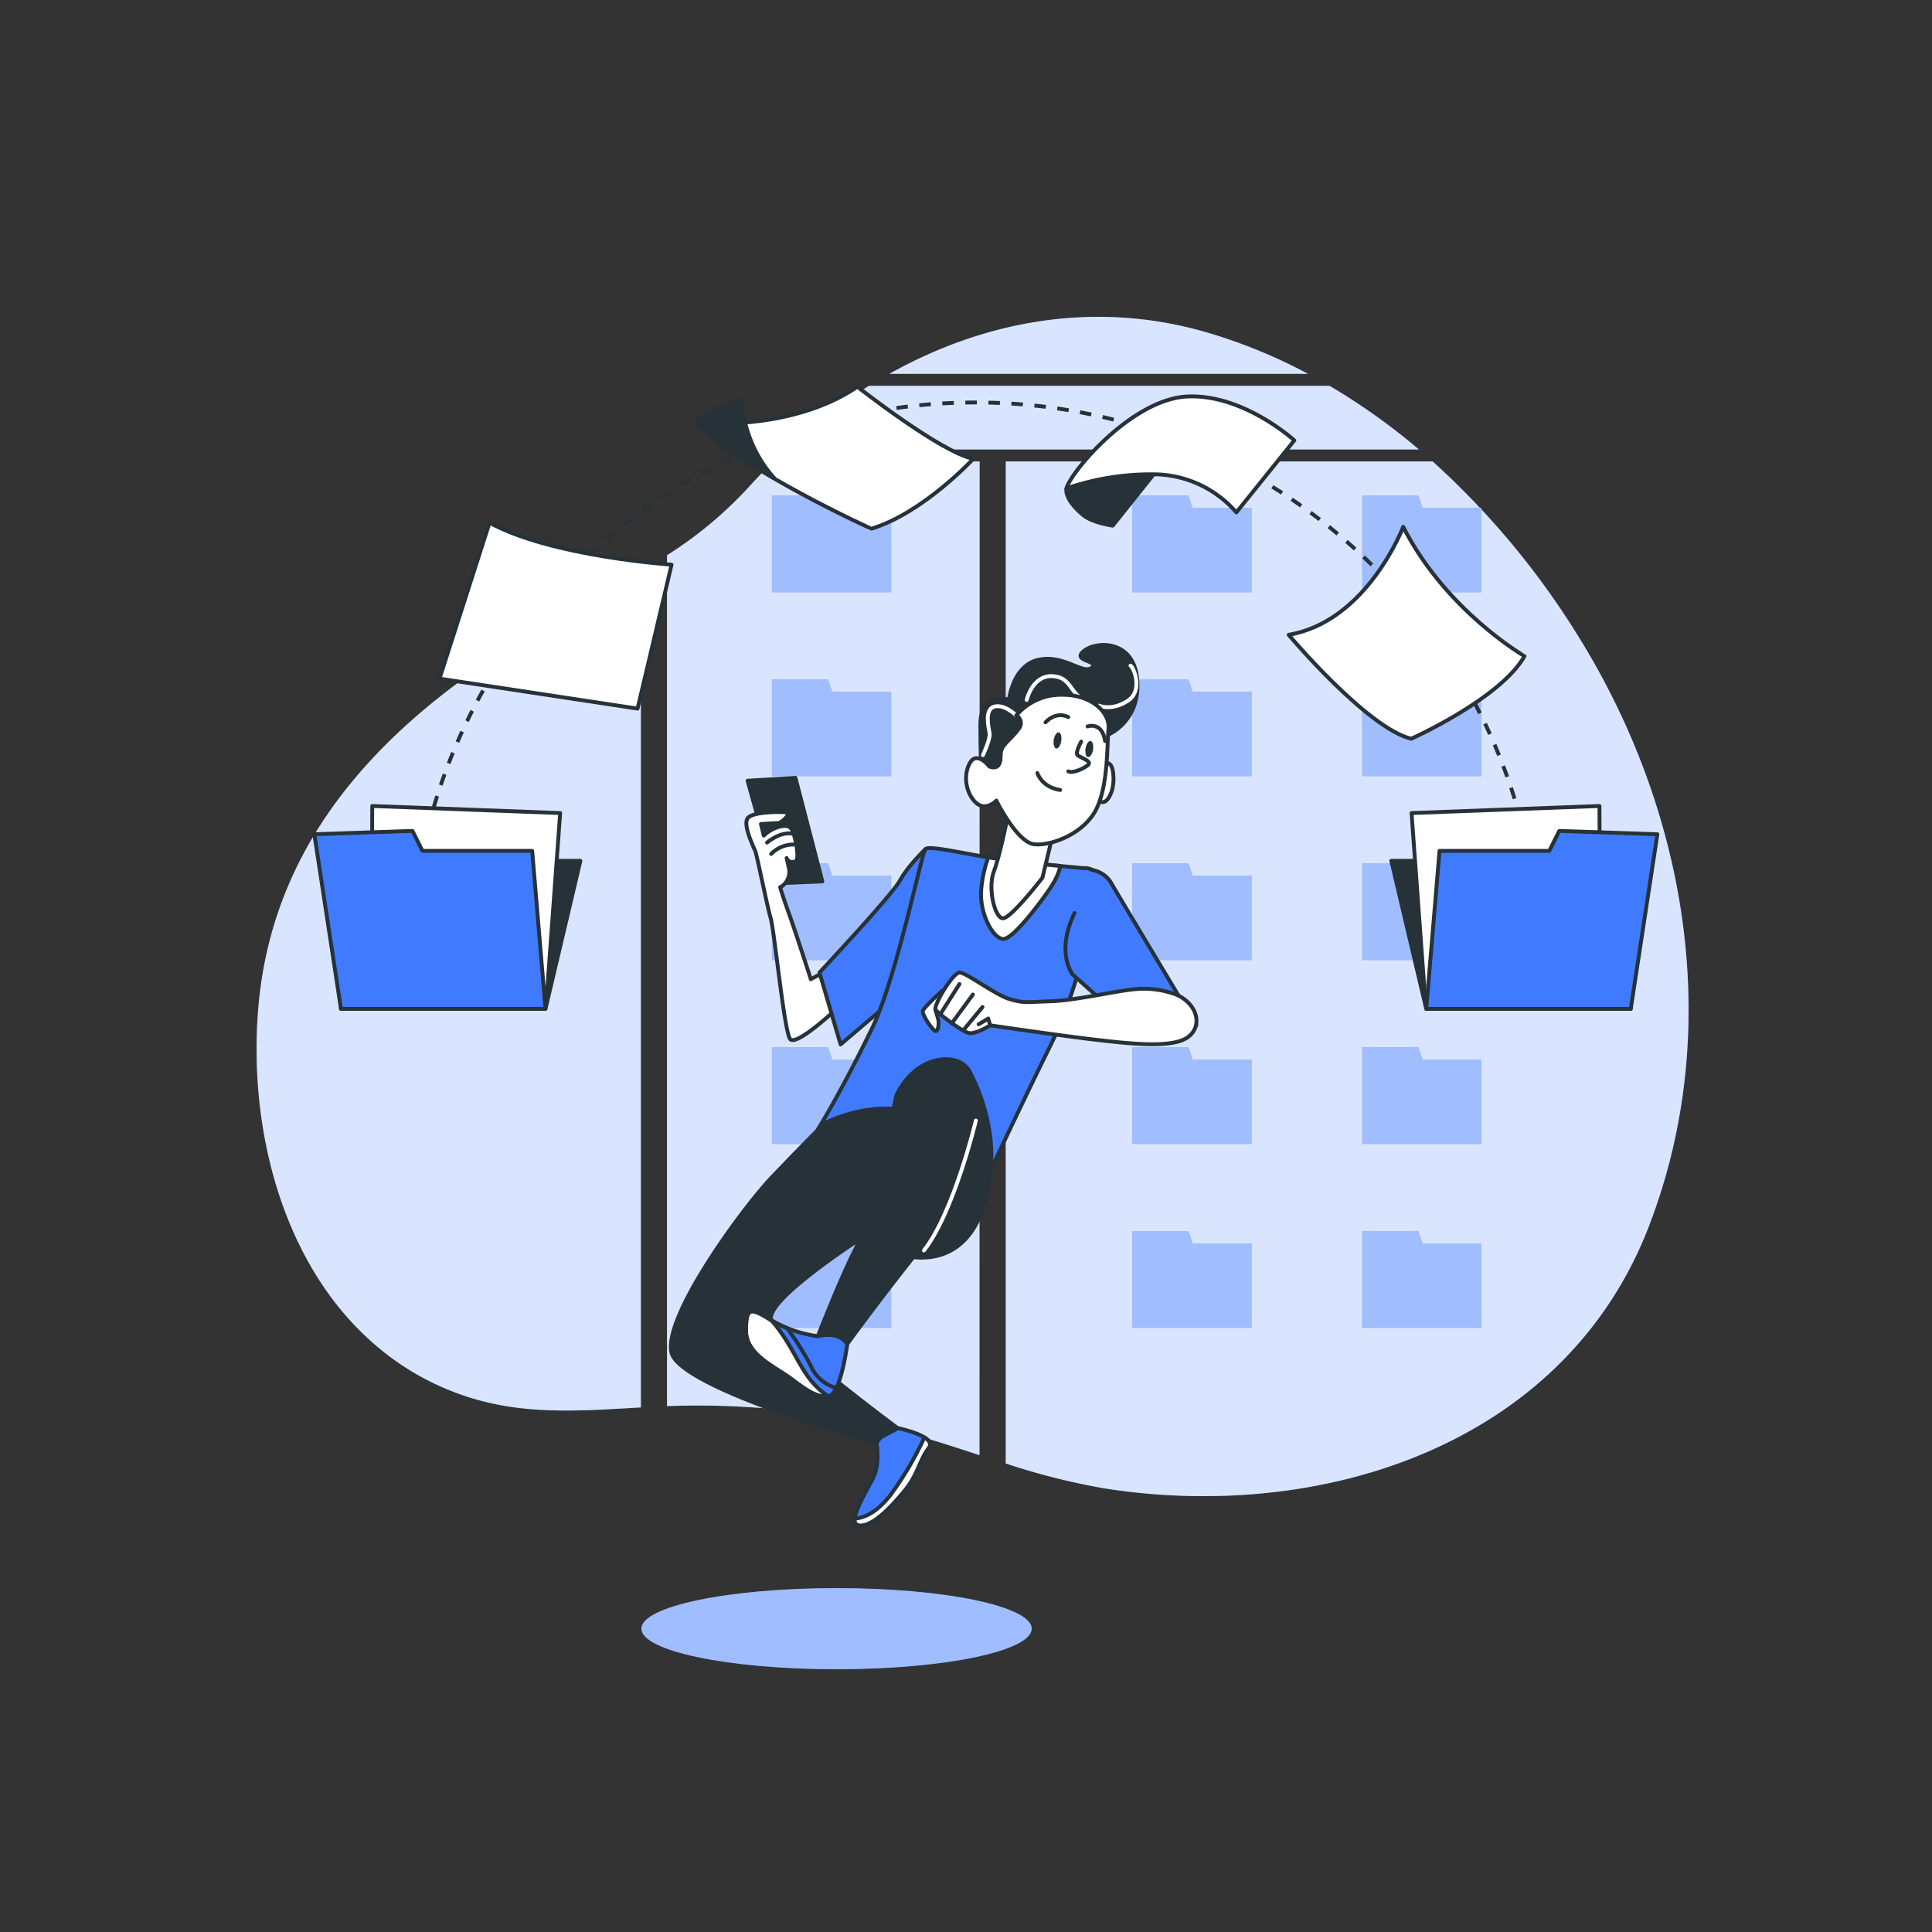 <svg xmlns="http://www.w3.org/2000/svg" viewBox="0 0 500 500"><rect x="0" y="0" width="500" height="500" fill="#333333" stroke="none"/><g id="freepik--background-simple--inject-12"><path d="M165.85,147.91c-8.23,4.9-16.79,9.36-25.13,14.24-38.39,22.46-70,52.59-73.87,98.74C64,294.68,74.66,334,104.38,353.55a68.9,68.9,0,0,0,24.12,9.9c12.13,2.47,25,1.5,37.35.79Z" style="fill:#407BFF"></path><path d="M344.07,99.85H224.88a141,141,0,0,0-21.49,16.47H367.2A164.61,164.61,0,0,0,344.07,99.85Z" style="fill:#407BFF"></path><path d="M338.5,96.75a136.64,136.64,0,0,0-27.16-11c-28.51-8-56.74-2.67-81.17,11Z" style="fill:#407BFF"></path><path d="M408.37,164.53a208.72,208.72,0,0,0-37.61-45.11H260.29V378.74a177,177,0,0,0,25.26,6.4c56.33,9,119.35-11.05,141.19-67.81C446.33,266.45,436.59,209.83,408.37,164.53Z" style="fill:#407BFF"></path><path d="M253.52,119.42H200.14q-3.31,3.27-6.44,6.73a104.36,104.36,0,0,1-21.08,17.55V363.9A212.15,212.15,0,0,1,230,369.59c8,1.91,15.72,4.45,23.48,7Z" style="fill:#407BFF"></path><g style="opacity:0.8"><path d="M165.85,147.91c-8.23,4.9-16.79,9.36-25.13,14.24-38.39,22.46-70,52.59-73.87,98.74C64,294.68,74.66,334,104.38,353.55a68.9,68.9,0,0,0,24.12,9.9c12.13,2.47,25,1.5,37.35.79Z" style="fill:#fff"></path><path d="M344.07,99.85H224.88a141,141,0,0,0-21.49,16.47H367.2A164.61,164.61,0,0,0,344.07,99.85Z" style="fill:#fff"></path><path d="M338.5,96.75a136.64,136.64,0,0,0-27.16-11c-28.51-8-56.74-2.67-81.17,11Z" style="fill:#fff"></path><path d="M408.37,164.53a208.72,208.72,0,0,0-37.61-45.11H260.29V378.74a177,177,0,0,0,25.26,6.4c56.33,9,119.35-11.05,141.19-67.81C446.33,266.45,436.59,209.83,408.37,164.53Z" style="fill:#fff"></path><path d="M253.52,119.42H200.14q-3.31,3.27-6.44,6.73a104.36,104.36,0,0,1-21.08,17.55V363.9A212.15,212.15,0,0,1,230,369.59c8,1.91,15.72,4.45,23.48,7Z" style="fill:#fff"></path></g></g><g id="freepik--Folders--inject-12"><polygon points="214.32 128.27 199.77 128.27 199.77 131.44 199.77 150.1 199.77 153.28 230.63 153.28 230.63 131.44 215.35 131.44 214.32 128.27" style="fill:#407BFF"></polygon><polygon points="214.32 175.86 199.77 175.86 199.77 179.03 199.77 197.69 199.77 200.87 230.63 200.87 230.63 179.03 215.35 179.03 214.32 175.86" style="fill:#407BFF"></polygon><polygon points="214.32 223.45 199.77 223.45 199.77 226.62 199.77 245.28 199.77 248.46 230.63 248.46 230.63 226.62 215.35 226.62 214.32 223.45" style="fill:#407BFF"></polygon><polygon points="214.32 271.04 199.77 271.04 199.77 274.21 199.77 292.87 199.77 296.05 230.63 296.05 230.63 274.21 215.35 274.21 214.32 271.04" style="fill:#407BFF"></polygon><polygon points="214.32 318.63 199.77 318.63 199.77 321.81 199.77 340.46 199.77 343.64 230.63 343.64 230.63 321.81 215.35 321.81 214.32 318.63" style="fill:#407BFF"></polygon><polygon points="307.6 128.27 293.05 128.27 293.05 131.44 293.05 150.1 293.05 153.28 323.92 153.28 323.92 131.44 308.64 131.44 307.6 128.27" style="fill:#407BFF"></polygon><polygon points="368.13 131.44 367.09 128.27 352.54 128.27 352.54 131.44 352.54 150.1 352.54 153.28 383.4 153.28 383.4 131.44 368.13 131.44" style="fill:#407BFF"></polygon><polygon points="307.6 175.86 293.05 175.86 293.05 179.03 293.05 197.69 293.05 200.87 323.92 200.87 323.92 179.03 308.64 179.03 307.6 175.86" style="fill:#407BFF"></polygon><polygon points="367.09 223.45 352.54 223.45 352.54 226.62 352.54 245.28 352.54 248.46 383.4 248.46 383.4 226.62 368.13 226.62 367.09 223.45" style="fill:#407BFF"></polygon><polygon points="367.09 175.86 352.54 175.86 352.54 179.03 352.54 197.69 352.54 200.87 383.4 200.87 383.4 179.03 368.13 179.03 367.09 175.86" style="fill:#407BFF"></polygon><polygon points="307.6 223.45 293.05 223.45 293.05 226.62 293.05 245.28 293.05 248.46 323.92 248.46 323.92 226.62 308.64 226.62 307.6 223.45" style="fill:#407BFF"></polygon><polygon points="307.6 271.04 293.05 271.04 293.05 274.21 293.05 292.87 293.05 296.05 323.92 296.05 323.92 274.21 308.64 274.21 307.6 271.04" style="fill:#407BFF"></polygon><polygon points="367.09 271.04 352.54 271.04 352.54 274.21 352.54 292.87 352.54 296.05 383.4 296.05 383.4 274.21 368.13 274.21 367.09 271.04" style="fill:#407BFF"></polygon><polygon points="307.6 318.63 293.05 318.63 293.05 321.81 293.05 340.46 293.05 343.64 323.92 343.64 323.92 321.81 308.64 321.81 307.6 318.63" style="fill:#407BFF"></polygon><polygon points="367.09 318.63 352.54 318.63 352.54 321.81 352.54 340.46 352.54 343.64 383.4 343.64 383.4 321.81 368.13 321.81 367.09 318.63" style="fill:#407BFF"></polygon><g style="opacity:0.5"><polygon points="214.32 128.27 199.77 128.27 199.77 131.44 199.77 150.1 199.77 153.28 230.63 153.28 230.63 131.44 215.35 131.44 214.32 128.27" style="fill:#fff"></polygon><polygon points="214.32 175.86 199.77 175.86 199.77 179.03 199.77 197.69 199.77 200.87 230.63 200.87 230.63 179.03 215.35 179.03 214.32 175.86" style="fill:#fff"></polygon><polygon points="214.32 223.45 199.77 223.45 199.77 226.62 199.77 245.28 199.77 248.46 230.63 248.46 230.63 226.62 215.35 226.62 214.32 223.45" style="fill:#fff"></polygon><polygon points="214.32 271.04 199.77 271.04 199.77 274.21 199.77 292.87 199.77 296.05 230.63 296.05 230.63 274.21 215.35 274.21 214.32 271.04" style="fill:#fff"></polygon><polygon points="214.32 318.63 199.77 318.63 199.77 321.81 199.77 340.46 199.77 343.64 230.63 343.64 230.63 321.81 215.35 321.81 214.32 318.63" style="fill:#fff"></polygon><polygon points="307.6 128.27 293.05 128.27 293.05 131.44 293.05 150.1 293.05 153.28 323.92 153.28 323.92 131.44 308.64 131.44 307.6 128.27" style="fill:#fff"></polygon><polygon points="368.13 131.44 367.09 128.27 352.54 128.27 352.54 131.44 352.54 150.1 352.54 153.28 383.4 153.28 383.4 131.44 368.13 131.44" style="fill:#fff"></polygon><polygon points="307.6 175.86 293.05 175.86 293.05 179.03 293.05 197.69 293.05 200.87 323.92 200.87 323.92 179.03 308.64 179.03 307.6 175.86" style="fill:#fff"></polygon><polygon points="367.09 223.45 352.54 223.45 352.54 226.62 352.54 245.28 352.54 248.46 383.4 248.46 383.4 226.62 368.13 226.62 367.09 223.45" style="fill:#fff"></polygon><polygon points="367.09 175.86 352.54 175.86 352.54 179.03 352.54 197.69 352.54 200.87 383.4 200.87 383.4 179.03 368.13 179.03 367.09 175.86" style="fill:#fff"></polygon><polygon points="307.6 223.45 293.05 223.45 293.05 226.62 293.05 245.28 293.05 248.46 323.92 248.46 323.92 226.62 308.64 226.62 307.6 223.45" style="fill:#fff"></polygon><polygon points="307.6 271.04 293.05 271.04 293.05 274.21 293.05 292.87 293.05 296.05 323.92 296.05 323.92 274.21 308.64 274.21 307.6 271.04" style="fill:#fff"></polygon><polygon points="367.09 271.04 352.54 271.04 352.54 274.21 352.54 292.87 352.54 296.05 383.4 296.05 383.4 274.21 368.13 274.21 367.09 271.04" style="fill:#fff"></polygon><polygon points="307.6 318.63 293.05 318.63 293.05 321.81 293.05 340.46 293.05 343.64 323.92 343.64 323.92 321.81 308.64 321.81 307.6 318.63" style="fill:#fff"></polygon><polygon points="367.09 318.63 352.54 318.63 352.54 321.81 352.54 340.46 352.54 343.64 383.4 343.64 383.4 321.81 368.13 321.81 367.09 318.63" style="fill:#fff"></polygon></g></g><g id="freepik--Shadow--inject-12"><ellipse cx="216.5" cy="421.5" rx="50.5" ry="10.5" style="fill:#407BFF"></ellipse><ellipse cx="216.5" cy="421.5" rx="50.5" ry="10.5" style="fill:#fff;opacity:0.5"></ellipse></g><g id="freepik--Character--inject-12"><path d="M253.92,198.54s-.2-5.35-.2-10.91,2.88-6.79,4.73-6.79a12.78,12.78,0,0,1,2.68.2s1-8.85,7.62-10.29,11.53,3.91,13.79,2.06-5.35-1.65-2.06-4.32,12.77-2.89,13.8,7-5.77,14.41-9.06,15.23-7.83-5.15-12.15-4.94-3.7,5.15-6.38,7.21-4.74,1-4.74,3.7-1.23,4.12-4.53,4.32S253.92,198.54,253.92,198.54Z" style="fill:#263238;stroke:#263238;stroke-linecap:round;stroke-linejoin:round"></path><path d="M284.43,182.62s3.21,1.48,7.4-1.23,1.47-8.87.74-9.12" style="fill:none;stroke:#fff;stroke-linecap:round;stroke-linejoin:round"></path><path d="M265.7,181.14s1.48-6.41,6.65-6.16,4.44,4.93,8.88,6.41" style="fill:none;stroke:#fff;stroke-linecap:round;stroke-linejoin:round"></path><path d="M263,185.16s-3-3-5.66-2.29-1.48,5.42-1.23,6.9-1.73,5.67-1.73,5.67" style="fill:none;stroke:#fff;stroke-linecap:round;stroke-linejoin:round"></path><polygon points="193.47 202.05 200.91 228.61 212.82 228.11 205.87 201.31 193.47 202.05" style="fill:#263238;stroke:#263238;stroke-linecap:round;stroke-linejoin:round"></polygon><path d="M213.07,251.69l-3.23,1.73s-4-12.41-5.7-17.12-2.24-6.7-2.24-6.7l.08,0a4.58,4.58,0,0,0,2.17-5l-.57-2.53a1.58,1.58,0,0,0,2.44.7c.83-.54-.05-6-1.05-8s-4.31-.53-5.3,0a9.55,9.55,0,0,0-2,1.49l-.74-3s3.72-.25,4.47-.25,3.47-2.48,2.23-2.73-8.19-.25-9.93,1.24,1.24,7.45,1.74,8.69,3,13.9,4,17.37,3.48,29,5,31.27S217,260.62,217,260.62Z" style="fill:#fff;stroke:#263238;stroke-linecap:round;stroke-linejoin:round"></path><path d="M198.52,218.05s3.49-3,6.63-2.26" style="fill:none;stroke:#263238;stroke-linecap:round;stroke-linejoin:round"></path><path d="M199.57,221a8.13,8.13,0,0,1,5.75-2.44" style="fill:none;stroke:#263238;stroke-linecap:round;stroke-linejoin:round"></path><path d="M239.51,219.75s-4.6,4.39-6.59,8.11-20.84,23.83-20.84,23.83l5.46,18.61,13.4-11.42s7.44-14.39,9.43-23.57S244.12,219.58,239.51,219.75Z" style="fill:#407BFF;stroke:#263238;stroke-linecap:round;stroke-linejoin:round"></path><path d="M280.69,224.69s-14.62-1.24-22.85-2.47-17.3-3.5-18.33-2.47-7.49,33.37-13.79,46.32c-8.34,17.15-14.08,26.24-14.08,26.24a33.57,33.57,0,0,1,18.16-1.67c10.29,1.85,26.31,12.79,26.31,12.79s7.7-16.57,15.93-33.24,12.56-41.59,12.56-43S281.92,224.48,280.69,224.69Z" style="fill:#407BFF;stroke:#263238;stroke-linecap:round;stroke-linejoin:round"></path><path d="M274.43,224.12c-5-.47-11.84-1.19-16.59-1.9-.7-.1-1.39-.22-2.09-.33a33.11,33.11,0,0,0-1.83,8.56c-.41,6,3.09,12.56,5.77,12.56s10.91-11.11,12.76-14.2A15.4,15.4,0,0,0,274.43,224.12Z" style="fill:#fff;stroke:#263238;stroke-linecap:round;stroke-linejoin:round"></path><path d="M260.92,210.69s-2.05,10.5-3.7,14.82.2,11.94,2.26,12.15,10.3-10.5,10.3-10.5l2.88-11.94S262.16,212.34,260.92,210.69Z" style="fill:#fff;stroke:#263238;stroke-linecap:round;stroke-linejoin:round"></path><path d="M282.56,225.13a7.15,7.15,0,0,1,5.21,3.72c2,3.48,21.84,36.48,21.84,36.48l-13.41,3.48-18.61-16.63s-4.46-5.71.5-15.88" style="fill:#407BFF;stroke:#263238;stroke-linecap:round;stroke-linejoin:round"></path><path d="M243.84,256.4s-4.71,4.22-5,5.21,2.48,5,3.23,5.21,1-2,.74-3-.74-2.49-.74-2.49l2.72-3.22S245.83,256.9,243.84,256.4Z" style="fill:#fff;stroke:#263238;stroke-linecap:round;stroke-linejoin:round"></path><path d="M304.39,257.39A24.49,24.49,0,0,0,295,255.9c-5.21.25-16.13,3-23.08,3.23s-6.7.5-10.42-.5-11.41-6.94-13.15-6.94-6.95,8.68-6.2,9.67,6.94,5.71,8.68,6,5.46-2,5.46-2,18.61,2.73,27.3,3.73,19.36,2.23,23.57-.5S310.1,259.87,304.39,257.39Z" style="fill:#fff;stroke:#263238;stroke-linecap:round;stroke-linejoin:round"></path><line x1="248.31" y1="254.66" x2="243.59" y2="262.11" style="fill:none;stroke:#263238;stroke-linecap:round;stroke-linejoin:round"></line><line x1="251.78" y1="257.39" x2="246.32" y2="264.84" style="fill:none;stroke:#263238;stroke-linecap:round;stroke-linejoin:round"></line><line x1="254.27" y1="260.62" x2="249.55" y2="266.33" style="fill:none;stroke:#263238;stroke-linecap:round;stroke-linejoin:round"></line><polyline points="256.25 265.33 255.75 263.6 253.27 265.09" style="fill:none;stroke:#263238;stroke-linecap:round;stroke-linejoin:round"></polyline><path d="M285.63,197.72s2.06-1.44,2.47,2.47-1,6.59-2.06,7.21-2.26-.42-2.26-.42Z" style="fill:#fff;stroke:#263238;stroke-linecap:round;stroke-linejoin:round"></path><path d="M256,198.34s-3.29-4.33-5.14-.62-.42,8.44,2.06,10.29,4.94-.82,4.94-.82,5.35,10.91,9.88,11.32,13-2.88,16.06-9.26,2.67-16.68,3.08-20.59-3.91-8.85-11.94-8.85A15.18,15.18,0,0,0,263,185.16a2.24,2.24,0,0,1,.62,3.5c-1.65,2.27-3.7,3.71-4.32,5.15s0,2.88-.83,4.12S256,198.34,256,198.34Z" style="fill:#fff;stroke:#263238;stroke-linecap:round;stroke-linejoin:round"></path><path d="M274.65,191.77c-.18,1.15-.76,2-1.29,1.94s-.83-1.09-.65-2.24.76-2,1.29-1.94S274.83,190.61,274.65,191.77Z" style="fill:#263238"></path><path d="M282.88,194c-.18,1.16-.76,2-1.29,1.94s-.83-1.08-.65-2.24.76-2,1.29-1.94S283.06,192.88,282.88,194Z" style="fill:#263238"></path><path d="M270.58,186.94s2.57-3,5.89-1.36" style="fill:none;stroke:#263238;stroke-linecap:round;stroke-linejoin:round"></path><path d="M281.46,188s3.77-1.36,4.53,3.78" style="fill:none;stroke:#263238;stroke-linecap:round;stroke-linejoin:round"></path><path d="M279.8,191.92s-1.36,2.57-1.06,3.32,4.08,1.66,2.87,2.72-4.23,2.27-5.14,1.66" style="fill:none;stroke:#263238;stroke-linecap:round;stroke-linejoin:round"></path><path d="M268.47,200.07s1.06,3.63,5.89,4.38" style="fill:none;stroke:#263238;stroke-linecap:round;stroke-linejoin:round"></path><path d="M213.42,290.64s-5.52,5.51-13.45,13.79S171.69,340.64,173.76,350s53.11,23.45,53.11,23.45l5.51-3.79s-30.69-22.76-32.76-27.94,24.49-22.07,24.49-22.07l29.66-19S240.49,278.22,213.42,290.64Z" style="fill:#263238;stroke:#263238;stroke-linecap:round;stroke-linejoin:round"></path><path d="M250.66,276.84s6.55,11,5.86,24.14-5.86,24.83-18.62,24.49-11.72-19.66-7.58-29.32S235.14,273.74,250.66,276.84Z" style="fill:#263238;stroke:#263238;stroke-linecap:round;stroke-linejoin:round"></path><path d="M232,283.39s-7.24,33.45-10.69,40-9.66,22.41-9.66,22.41l7.59,2.07s10.69-14.83,23.45-30.35,10.69-36.21,7.93-40.69S237.21,272.7,232,283.39Z" style="fill:#263238;stroke:#263238;stroke-linecap:round;stroke-linejoin:round"></path><path d="M252.56,290s-5.69,23.79-13.45,33.62" style="fill:none;stroke:#fff;stroke-linecap:round;stroke-linejoin:round"></path><path d="M226.87,373.4s1,5.52-1,9.31-6.9,11.73-3.45,12.07,8.28-4.83,11.73-9,3.79-7.94,6.21-11-7.94-5.17-7.94-5.17L227.9,372Z" style="fill:#407BFF;stroke:#263238;stroke-linecap:round;stroke-linejoin:round"></path><path d="M240.32,374.78c.82-1.06.15-2-1.09-2.78a84.28,84.28,0,0,1-8.74,14.85c-3.61,4.69-6.94,6-9.29,6.15-.07,1,.23,1.69,1.18,1.78,3.45.35,8.28-4.83,11.73-9S237.9,377.88,240.32,374.78Z" style="fill:#fff;stroke:#263238;stroke-linecap:round;stroke-linejoin:round"></path><path d="M211.69,345.81a32.11,32.11,0,0,1-12.07-4.14c-5.51-3.44-6.55-3.44-6.55,2.76s7.59,9.31,11.73,12.42,6.55,4.83,9.65,4.48,4.83-13.45,4.83-13.45S217.56,344.43,211.69,345.81Z" style="fill:#407BFF;stroke:#263238;stroke-linecap:round;stroke-linejoin:round"></path><path d="M193.07,344.43c0,6.21,7.59,9.31,11.73,12.42s6.51,4.79,9.57,4.48c-7.23-4.6-8-12-14.75-19.66C194.11,338.23,193.07,338.23,193.07,344.43Z" style="fill:#fff;stroke:#263238;stroke-linecap:round;stroke-linejoin:round"></path><path d="M209.8,353.4a72,72,0,0,0-6.12-9.69,25.29,25.29,0,0,1-4.06-2c-5.51-3.44-6.55-3.44-6.55,2.76s7.59,9.31,11.73,12.42,6.55,4.83,9.65,4.48c.76-.08,1.43-.93,2-2.16A10.05,10.05,0,0,1,209.8,353.4Z" style="fill:none;stroke:#263238;stroke-linecap:round;stroke-linejoin:round"></path></g><g id="freepik--Files--inject-12"><path d="M106.91,236.65c0-.5.09-1,.14-1.49" style="fill:none;stroke:#263238;stroke-miterlimit:10"></path><path d="M107.39,232.19a146.19,146.19,0,0,1,290-.9" style="fill:none;stroke:#263238;stroke-miterlimit:10;stroke-dasharray:2.983,2.983"></path><path d="M397.6,232.78c.06.49.12,1,.17,1.49" style="fill:none;stroke:#263238;stroke-miterlimit:10"></path><path d="M126.69,135.28l-12.94,40.35L165,183.39l8.8-37.25S142.72,144.07,126.69,135.28Z" style="fill:#fff;stroke:#263238;stroke-linecap:round;stroke-linejoin:round"></path><path d="M180,109.41s24.31,2.59,41.9-9.31c0,0,21.72,17.07,30,18.63,0,0-12.93,14-26.38,18.1C225.49,136.83,192.38,121.83,180,109.41Z" style="fill:#fff;stroke:#263238;stroke-linecap:round;stroke-linejoin:round"></path><path d="M180,109.41A33,33,0,0,1,192,103.67a33,33,0,0,0,8.32,20S185.29,115.56,180,109.41Z" style="fill:#263238;stroke:#263238;stroke-linecap:round;stroke-linejoin:round"></path><path d="M276,126.4s-.86,2.59,4.31,6.9c2.35,2,7.65,2.74,7.65,2.74l13.9-17.4S279.05,121.74,276,126.4Z" style="fill:#263238;stroke:#263238;stroke-linecap:round;stroke-linejoin:round"></path><path d="M276,126.4a66.82,66.82,0,0,1,23.79-3.62,28.51,28.51,0,0,1,20.18,9.83l15-18.63S322,102.09,307.5,102.6,277,122.26,276,126.4Z" style="fill:#fff;stroke:#263238;stroke-linecap:round;stroke-linejoin:round"></path><path d="M363.15,136.35s-9.31,24.49-29.65,27.94c0,0,20.34,24.14,31.72,26.9,0,0,23.11-10.35,29.32-21.38C394.54,169.81,374.19,158.08,363.15,136.35Z" style="fill:#fff;stroke:#263238;stroke-linecap:round;stroke-linejoin:round"></path><polygon points="141.17 261.09 150.21 222.78 89.53 222.78 88.24 261.09 141.17 261.09" style="fill:#263238;stroke:#263238;stroke-linecap:round;stroke-linejoin:round"></polygon><polygon points="96.34 208.59 96.15 252.59 141.55 257.2 144.97 210.42 96.34 208.59" style="fill:#fff;stroke:#263238;stroke-linecap:round;stroke-linejoin:round"></polygon><polygon points="81.35 215.9 88.24 261.09 141.17 261.09 137.73 220.2 109.33 220.2 106.74 215.04 81.35 215.9" style="fill:#407BFF;stroke:#263238;stroke-linecap:round;stroke-linejoin:round"></polygon><polygon points="369.11 261.09 360.07 222.78 420.75 222.78 422.04 261.09 369.11 261.09" style="fill:#263238;stroke:#263238;stroke-linecap:round;stroke-linejoin:round"></polygon><polygon points="413.94 208.59 414.13 252.59 368.73 257.2 365.31 210.42 413.94 208.59" style="fill:#fff;stroke:#263238;stroke-linecap:round;stroke-linejoin:round"></polygon><polygon points="428.93 215.9 422.04 261.09 369.11 261.09 372.55 220.2 400.96 220.2 403.54 215.04 428.93 215.9" style="fill:#407BFF;stroke:#263238;stroke-linecap:round;stroke-linejoin:round"></polygon></g></svg>
